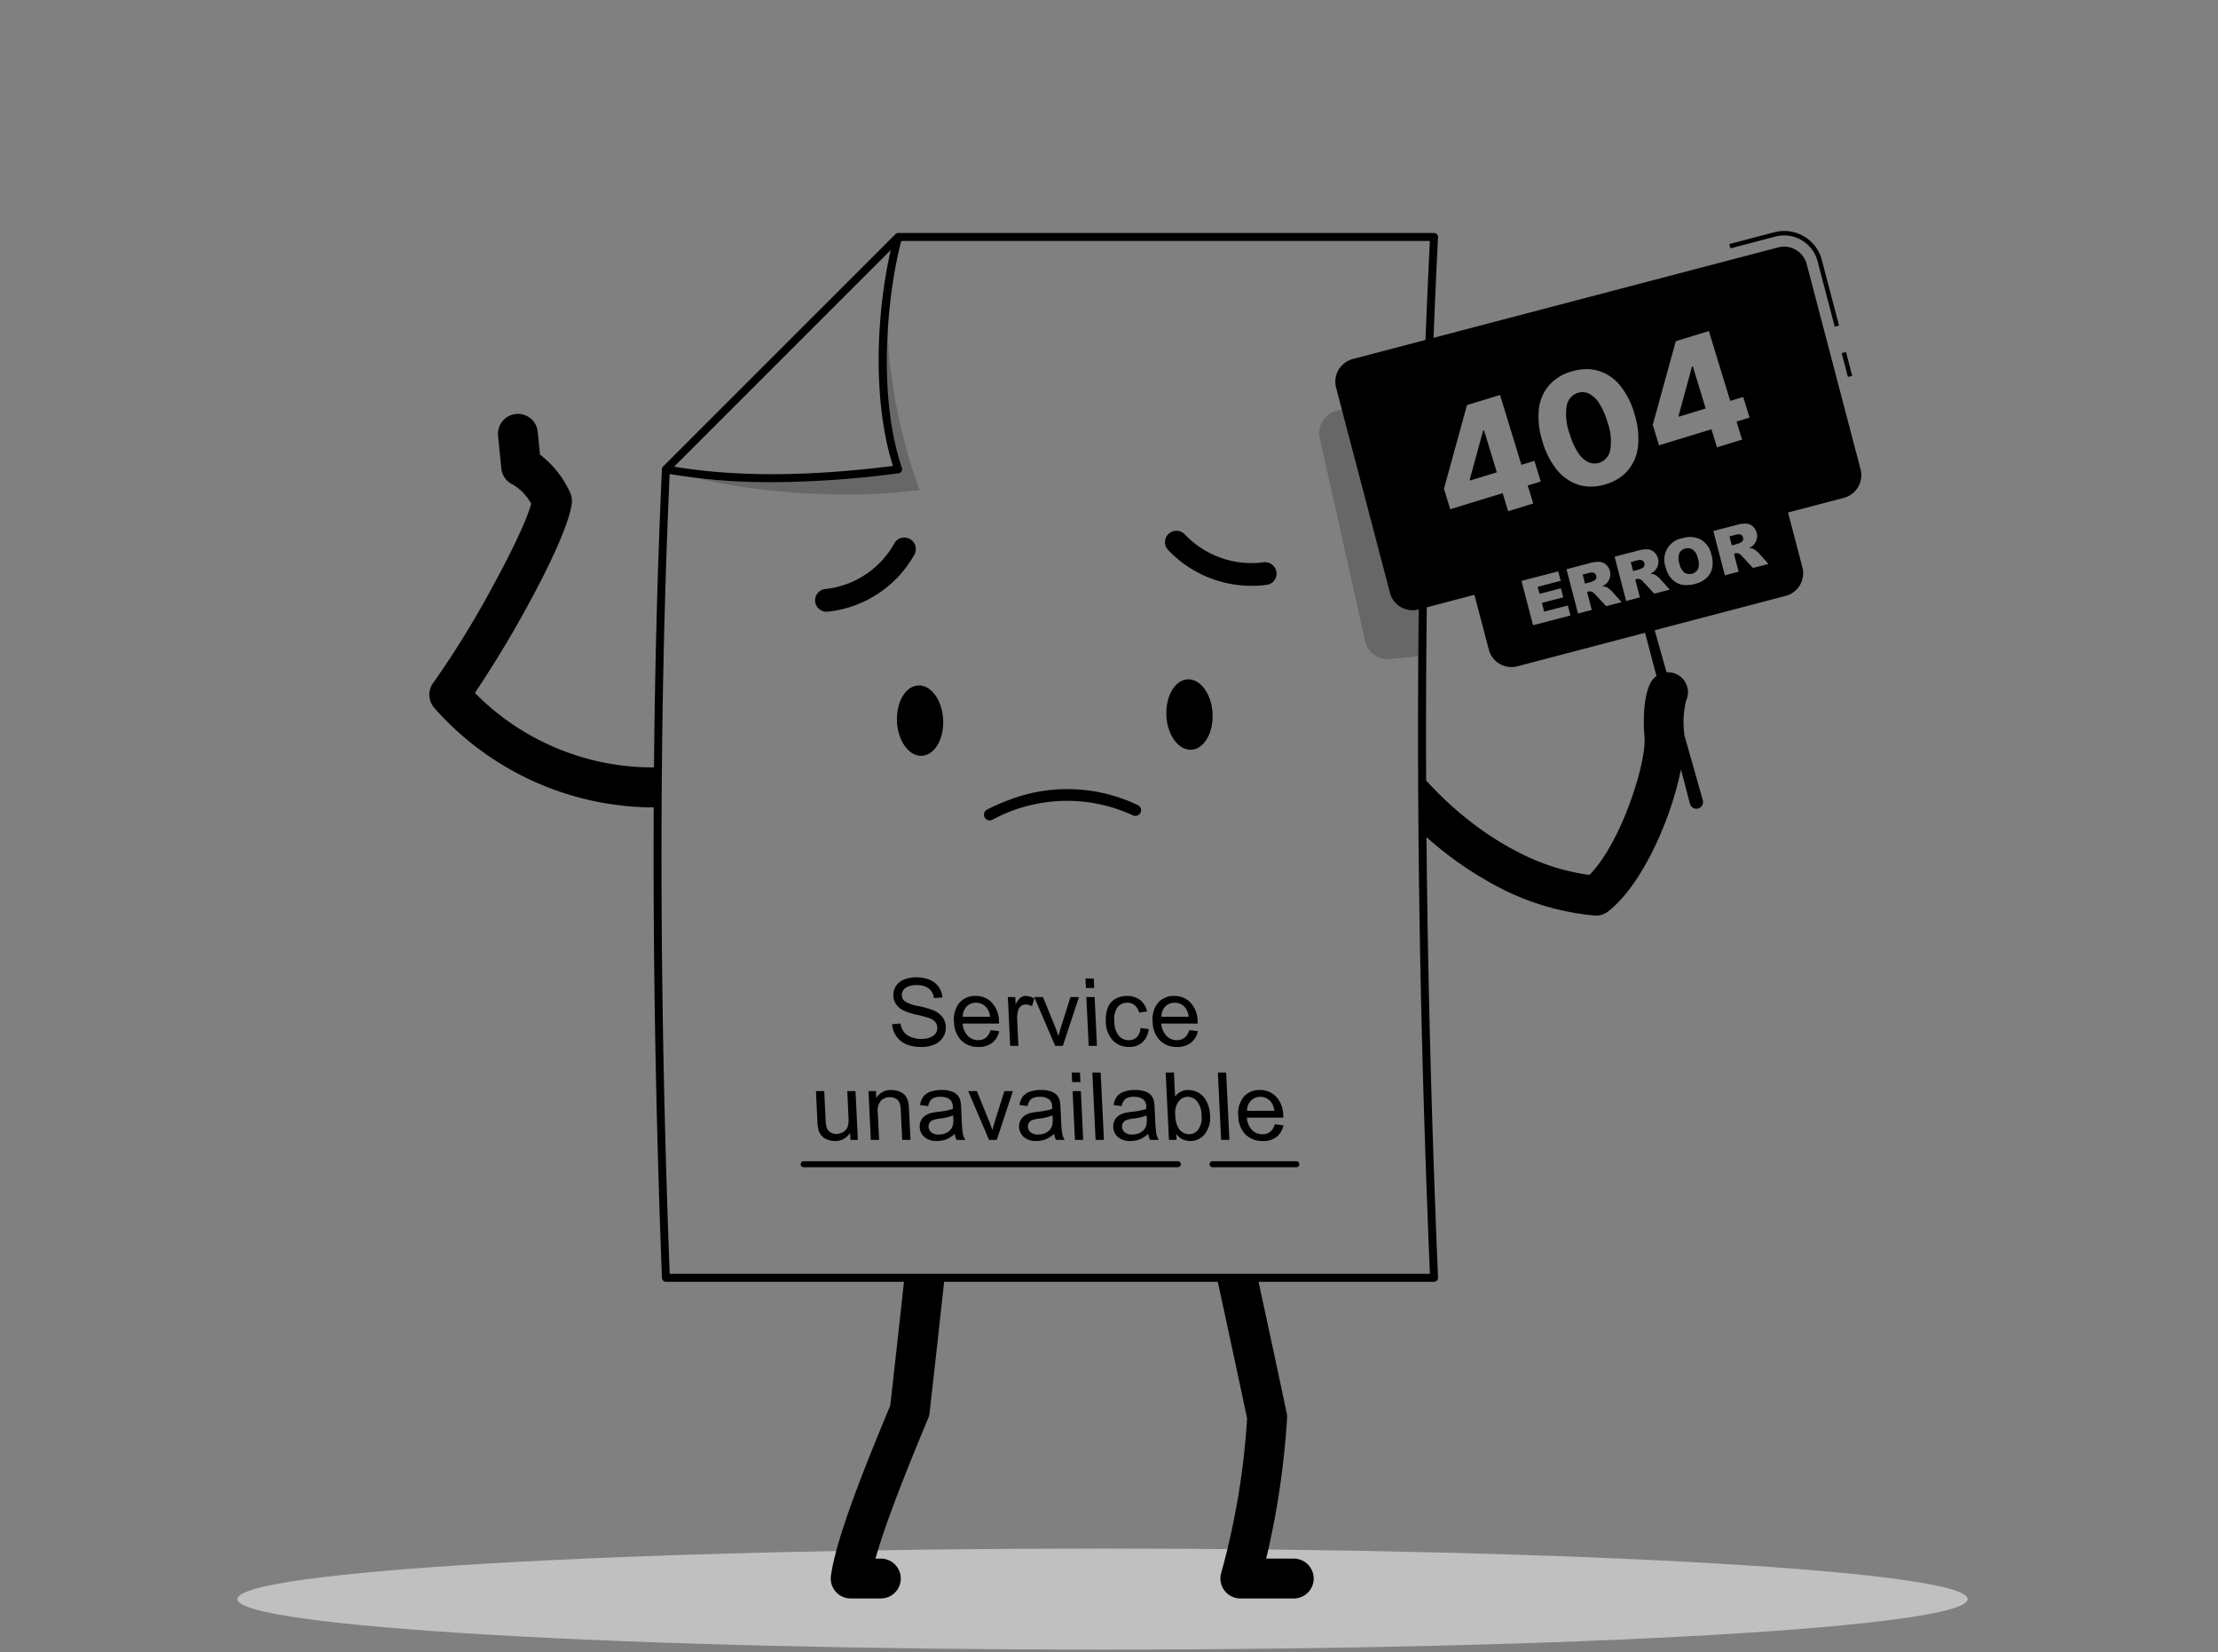 <svg className="h-100 w-100" xmlns="http://www.w3.org/2000/svg" width="341" height="254" viewBox="0 0 341 254">
    <rect x="0" y="0" width="341" height="254" fill="#808080" stroke="none"/>
    <path d="M0,0H341V254H0Z" fill="none" />
    <path d="M-681.512-350.913l-6.949-31.131a3.581,3.581,0,0,1,2.587-4.244l13.439-3.527-.239,41.216-5.008.471c-.113.011-.226.016-.337.016A3.582,3.582,0,0,1-681.512-350.913Zm-79.829-22.5c-10.067,0-20.4-1.446-27.652-3.87a91.851,91.851,0,0,0,16.336,1.362,150.431,150.431,0,0,0,19.375-1.363,55.08,55.08,0,0,1-2.346-18.742,75.844,75.844,0,0,1,2.242-16.587,56.6,56.6,0,0,0-.918,20.97,82.442,82.442,0,0,0,4.317,17.546,89.073,89.073,0,0,1-11.354.684ZM-789-377.285-753.287-413l0,.009L-789-377.283Zm0,0h0Z" transform="translate(891.372 449.434)" opacity="0.195" />
    <path d="M322.127,357.731c0,4.29-59.55,7.768-133.008,7.768s-133.008-3.477-133.008-7.768,59.55-7.768,133.008-7.768,133.008,3.478,133.008,7.768" transform="translate(-19.619 -111.888)" fill="#fff" opacity="0.504" />
    <path d="M-656.093-202.766h-8.212a3.086,3.086,0,0,1-2.44-1.211,3.084,3.084,0,0,1-.512-2.675,115.182,115.182,0,0,0,3.989-23.809c-1.731-8.149-3.386-15.819-4.508-20.991h-42.072c-.778,7.142-1.529,13.919-2.233,20.152a3.014,3.014,0,0,1-.218.837c-2.92,7-6.48,15.773-8.1,21.569h.824a3.068,3.068,0,0,1,3.064,3.064,3.067,3.067,0,0,1-3.064,3.064h-4.639a3.064,3.064,0,0,1-2.311-1.053,3.066,3.066,0,0,1-.724-2.435c.792-5.666,4.853-15.925,9.121-26.167.667-5.915,1.376-12.315,2.11-19.031h-36.6a.612.612,0,0,1-.613-.589c-.959-25.1-1.381-49.287-1.264-72.341l-.406,0h0v0a45.226,45.226,0,0,1-9.4-1.106,45.311,45.311,0,0,1-8.875-3,45.278,45.278,0,0,1-8.065-4.768,45.24,45.24,0,0,1-6.974-6.406,3.08,3.08,0,0,1-.175-3.872,140.578,140.578,0,0,0,8.873-14.333c3.244-5.9,5.555-10.823,6.182-13.184a7.455,7.455,0,0,0-2.842-2.969,3.078,3.078,0,0,1-1.747-2.472l-.5-5.024a3.07,3.07,0,0,1,2.75-3.35c.1-.01.2-.014.3-.014a3.051,3.051,0,0,1,3.047,2.764l.345,3.492a15.29,15.29,0,0,1,4.668,5.929,3.071,3.071,0,0,1,.223,1.55c-.282,2.434-2.287,7.278-5.646,13.638a174.048,174.048,0,0,1-9.247,15.526,38.161,38.161,0,0,0,12.525,8.473,38.151,38.151,0,0,0,14.8,2.974h.205q.22-23.757,1.218-45.794a.618.618,0,0,1,.177-.464l35.717-35.716a.613.613,0,0,1,.42-.181h82.4a.611.611,0,0,1,.443.191.608.608,0,0,1,.167.453q-.387,7.678-.692,15.472l52.982-13.9a3.6,3.6,0,0,1,.912-.118,3.6,3.6,0,0,1,3.478,2.683l8.279,31.547a3.607,3.607,0,0,1-2.566,4.39h.006l-8.591,2.254,2.211,8.425a3.607,3.607,0,0,1-2.567,4.39l-20.144,5.286,1.831,6.472c.075-.006.15-.009.226-.009a3.041,3.041,0,0,1,1.326.3,3.069,3.069,0,0,1,1.434,4.09,14.2,14.2,0,0,0-.3,4.8c.015.139.027.282.036.43l2.85,10.074a1.022,1.022,0,0,1-.106.778,1.02,1.02,0,0,1-.625.473.985.985,0,0,1-.261.034v0a1.025,1.025,0,0,1-.99-.765l-1.381-5.256a50.457,50.457,0,0,1-2.523,8.39c-2.415,6.128-5.573,11.018-8.666,13.414a3.07,3.07,0,0,1-1.876.643h0v0h-.017a2.251,2.251,0,0,1-.233-.011,39.593,39.593,0,0,1-15.755-4.915,54.381,54.381,0,0,1-10.054-7.139c.2,21.679.787,44.191,1.776,67.726a.609.609,0,0,1-.168.45.613.613,0,0,1-.442.188h-26.986c1.569,7.24,3.023,14.018,4.325,20.154a3.037,3.037,0,0,1,.058.878,126.616,126.616,0,0,1-3.208,21.526h4.238a3.068,3.068,0,0,1,3.065,3.064,3.067,3.067,0,0,1-3.064,3.064Zm-95.944-49.91,0,0h116.874c-1.513-36.237-2.084-70.05-1.715-102.142l-.035.009a3.629,3.629,0,0,1-.912.117,3.6,3.6,0,0,1-3.478-2.683l-8.285-31.546a3.607,3.607,0,0,1,2.566-4.391l11.178-2.933q.3-7.666.676-15.217H-716.44c-2.1,7.991-3.75,23.508.109,34.911a.61.61,0,0,1-.061.517.612.612,0,0,1-.438.283,152.377,152.377,0,0,1-19.463,1.37c-.2,0-.41,0-.615,0a91.83,91.83,0,0,1-15.137-1.255C-753.719-338.277-753.718-296.913-752.037-252.676Zm116.294-75.85a52.491,52.491,0,0,0,6.664,6.208,45.975,45.975,0,0,0,8.14,5.143A33.111,33.111,0,0,0-610.64-314c2.152-2.137,4.415-6.153,6.208-11.021,1.566-4.252,2.47-8.391,2.251-10.3a.486.486,0,0,0-.005-.065c0-.014,0-.029,0-.043-.1-1.235-.331-5.462.884-7.987a3.061,3.061,0,0,1,.971-1.155l-1.749-6.656-19.636,5.153a3.623,3.623,0,0,1-.911.117,3.6,3.6,0,0,1-3.479-2.683l-2.211-8.424-7.324,1.922Q-635.8-342.034-635.743-328.526Zm14.666-30.677,1.77,6.818,5.747-1.495-.4-1.543-3.635.945-.349-1.344,3.279-.851-.363-1.391-3.278.852-.282-1.083,3.534-.92-.38-1.454Zm10.423-2.712-3.51.914,1.773,6.816,2.113-.558-.72-2.767.186-.049a.9.9,0,0,1,.24-.032.909.909,0,0,1,.318.057,1.635,1.635,0,0,1,.518.426l1.668,1.79,2.38-.618-1.533-1.71a2.64,2.64,0,0,0-.4-.347,2.113,2.113,0,0,0-.43-.271,2.128,2.128,0,0,0-.613-.108,2.669,2.669,0,0,0,.67-.462,2,2,0,0,0,.567-1.477,2,2,0,0,0-.69-1.424,1.65,1.65,0,0,0-.994-.4h-.027A5.278,5.278,0,0,0-610.655-361.915Zm7.4-1.924-3.51.913,1.773,6.815,2.114-.558-.72-2.767.186-.049a.916.916,0,0,1,.241-.032.9.9,0,0,1,.316.057,1.605,1.605,0,0,1,.518.426l1.667,1.79,2.38-.617-1.534-1.712a2.786,2.786,0,0,0-.406-.346,2.161,2.161,0,0,0-.429-.27,2.134,2.134,0,0,0-.614-.108,2.652,2.652,0,0,0,.671-.463,2,2,0,0,0,.567-1.477,1.987,1.987,0,0,0-.691-1.424,1.649,1.649,0,0,0-.993-.4h-.027A5.258,5.258,0,0,0-603.252-363.839Zm6.929-1.929a3.326,3.326,0,0,0-2.349,1.609,3.331,3.331,0,0,0-.251,2.836,4.027,4.027,0,0,0,.989,1.869,2.966,2.966,0,0,0,1.527.843,4.658,4.658,0,0,0,.716.057,4.52,4.52,0,0,0,1.285-.186,3.964,3.964,0,0,0,1.784-.919,2.942,2.942,0,0,0,.853-1.492,4.358,4.358,0,0,0-.108-2.065,3.571,3.571,0,0,0-1.587-2.319,3.69,3.69,0,0,0-1.706-.419A3.673,3.673,0,0,0-596.323-365.768Zm8.247-2.021-3.51.912,1.773,6.817,2.115-.559-.72-2.767.186-.048a.925.925,0,0,1,.243-.033.9.9,0,0,1,.316.057,1.617,1.617,0,0,1,.516.427l1.668,1.79,2.38-.619-1.534-1.71a2.642,2.642,0,0,0-.406-.347,2.155,2.155,0,0,0-.428-.271,2.145,2.145,0,0,0-.615-.108,2.675,2.675,0,0,0,.67-.462,2,2,0,0,0,.565-1.477,1.993,1.993,0,0,0-.689-1.423,1.647,1.647,0,0,0-.994-.4h-.018A5.285,5.285,0,0,0-588.076-367.789Zm-35.9-4.9h0l.846,2.77,3.856-1.179-.847-2.771,2-.61-.972-3.179-2,.61-3.284-10.741-2.282.7-2.8.855L-633-373.37l.962,3.146,8.06-2.464Zm10.549-18.7a7.187,7.187,0,0,0-3.454,2.156,6.812,6.812,0,0,0-1.534,3.668,12.155,12.155,0,0,0,.567,4.929,12.176,12.176,0,0,0,2.284,4.44,7.011,7.011,0,0,0,3.352,2.246,6.362,6.362,0,0,0,1.784.253,7.91,7.91,0,0,0,2.3-.365,7.079,7.079,0,0,0,3.454-2.183,6.959,6.959,0,0,0,1.519-3.731,12.285,12.285,0,0,0-.584-4.972,11.908,11.908,0,0,0-2.273-4.4,6.787,6.787,0,0,0-3.336-2.183,6.45,6.45,0,0,0-1.716-.229A8.085,8.085,0,0,0-613.429-391.385Zm-124.481,1.177-13.448,13.449c9.489,1.572,20.514,1.535,33.637-.112-3.228-10.245-2.5-23.807-.325-33.2Zm146.036,7.7h0l.846,2.77,3.856-1.179-.848-2.771,2-.61-.972-3.179-2,.61-3.284-10.741-2.282.7-2.8.855-3.544,12.866.962,3.146,8.06-2.464Zm-76.705,113.448a.458.458,0,0,1-.458-.458.458.458,0,0,1,.458-.459h12.88a.459.459,0,0,1,.459.459.458.458,0,0,1-.459.458Zm-62.87,0a.458.458,0,0,1-.459-.458.459.459,0,0,1,.459-.459h57.532a.459.459,0,0,1,.459.459.458.458,0,0,1-.459.458Zm48.338-4.63a2.106,2.106,0,0,1-.738-1.544,1.985,1.985,0,0,1,.2-1.006,1.916,1.916,0,0,1,.622-.731,2.94,2.94,0,0,1,.895-.416,8.58,8.58,0,0,1,1.121-.191,11.363,11.363,0,0,0,2.246-.438c0-.176-.005-.285-.009-.333a1.464,1.464,0,0,0-.412-1.1,2.222,2.222,0,0,0-1.47-.43,2.179,2.179,0,0,0-1.309.314,1.816,1.816,0,0,0-.58,1.113l-1.25-.17a2.932,2.932,0,0,1,.5-1.289,2.3,2.3,0,0,1,1.087-.756,4.9,4.9,0,0,1,1.69-.264,4.565,4.565,0,0,1,1.571.226,2.184,2.184,0,0,1,.91.568,2.129,2.129,0,0,1,.437.866,7.124,7.124,0,0,1,.119,1.173l.081,1.695a18.368,18.368,0,0,0,.189,2.243,2.993,2.993,0,0,0,.365.9h-1.331a2.8,2.8,0,0,1-.3-.925l0,0a4.455,4.455,0,0,1-1.319.848,3.824,3.824,0,0,1-1.391.246c-.058,0-.117.005-.176.005A2.84,2.84,0,0,1-683.111-273.686Zm2.342-2.85a4.713,4.713,0,0,0-1.1.255,1.035,1.035,0,0,0-.482.413,1.056,1.056,0,0,0-.148.6,1.143,1.143,0,0,0,.426.847,1.729,1.729,0,0,0,1.143.339,2.55,2.55,0,0,0,1.292-.32,1.851,1.851,0,0,0,.8-.88,3.014,3.014,0,0,0,.144-1.271l-.021-.463A9.039,9.039,0,0,1-680.769-276.537Zm-16.815,2.85a2.106,2.106,0,0,1-.738-1.544,1.985,1.985,0,0,1,.2-1.006,1.923,1.923,0,0,1,.622-.731,2.908,2.908,0,0,1,.9-.416,8.6,8.6,0,0,1,1.12-.191,11.371,11.371,0,0,0,2.247-.438c0-.176-.007-.285-.01-.333a1.473,1.473,0,0,0-.412-1.1,2.22,2.22,0,0,0-1.469-.43,2.18,2.18,0,0,0-1.31.314,1.821,1.821,0,0,0-.58,1.113l-1.251-.17a2.922,2.922,0,0,1,.5-1.289,2.3,2.3,0,0,1,1.087-.756,4.906,4.906,0,0,1,1.69-.264,4.572,4.572,0,0,1,1.572.226,2.189,2.189,0,0,1,.91.568,2.137,2.137,0,0,1,.437.866,7.321,7.321,0,0,1,.119,1.173l.082,1.695a18.187,18.187,0,0,0,.188,2.243,2.968,2.968,0,0,0,.365.9h-1.328a2.8,2.8,0,0,1-.3-.925l0,0a4.455,4.455,0,0,1-1.319.848,3.843,3.843,0,0,1-1.391.246c-.059,0-.117.005-.176.005A2.843,2.843,0,0,1-697.584-273.686Zm2.347-2.85a4.706,4.706,0,0,0-1.1.255,1.033,1.033,0,0,0-.482.413,1.048,1.048,0,0,0-.147.6,1.14,1.14,0,0,0,.425.847,1.73,1.73,0,0,0,1.143.339,2.553,2.553,0,0,0,1.292-.32,1.851,1.851,0,0,0,.8-.88,3.014,3.014,0,0,0,.145-1.271l-.023-.463A9.037,9.037,0,0,1-695.237-276.537Zm-17.625,2.85a2.1,2.1,0,0,1-.738-1.544,1.994,1.994,0,0,1,.2-1.006,1.93,1.93,0,0,1,.622-.731,2.927,2.927,0,0,1,.9-.416,8.582,8.582,0,0,1,1.121-.191,11.362,11.362,0,0,0,2.246-.438c0-.176-.007-.285-.01-.333a1.466,1.466,0,0,0-.412-1.1,2.218,2.218,0,0,0-1.469-.43,2.178,2.178,0,0,0-1.309.314,1.818,1.818,0,0,0-.581,1.113l-1.251-.17a2.934,2.934,0,0,1,.5-1.289,2.294,2.294,0,0,1,1.087-.756,4.9,4.9,0,0,1,1.689-.264,4.566,4.566,0,0,1,1.572.226,2.184,2.184,0,0,1,.91.568,2.13,2.13,0,0,1,.438.866,7.328,7.328,0,0,1,.119,1.173l.081,1.695a18.356,18.356,0,0,0,.189,2.243,2.989,2.989,0,0,0,.364.9h-1.327a2.805,2.805,0,0,1-.3-.925l-.005,0a4.462,4.462,0,0,1-1.319.848,3.844,3.844,0,0,1-1.391.246c-.059,0-.117.005-.176.005A2.838,2.838,0,0,1-712.861-273.686Zm2.348-2.85a4.714,4.714,0,0,0-1.1.255,1.036,1.036,0,0,0-.482.413,1.056,1.056,0,0,0-.148.6,1.141,1.141,0,0,0,.426.847,1.729,1.729,0,0,0,1.143.339,2.55,2.55,0,0,0,1.292-.32,1.846,1.846,0,0,0,.8-.88,3.014,3.014,0,0,0,.145-1.271l-.022-.463A9.039,9.039,0,0,1-710.513-276.537Zm49.653,3.451a3.6,3.6,0,0,1-2.659-1.012,4.142,4.142,0,0,1-1.1-2.843,3.99,3.99,0,0,1,.834-2.939,3.144,3.144,0,0,1,2.479-1.045A3.366,3.366,0,0,1-658.8-279.9a4.255,4.255,0,0,1,1.091,2.882c0,.077.007.189.01.34h-5.6a3.025,3.025,0,0,0,.789,1.892,2.182,2.182,0,0,0,1.6.657,1.871,1.871,0,0,0,1.177-.367A2.3,2.3,0,0,0-659-275.67h0l1.321.163a3.013,3.013,0,0,1-1.065,1.786,3.324,3.324,0,0,1-1.959.639C-660.755-273.083-660.807-273.083-660.86-273.086Zm-1.825-6.206a2.208,2.208,0,0,0-.585,1.568h4.188a2.651,2.651,0,0,0-.548-1.419,2.05,2.05,0,0,0-1.61-.735h-.058A1.928,1.928,0,0,0-662.685-279.293Zm-63.935,6.206a3.1,3.1,0,0,1-1.252-.254,2.182,2.182,0,0,1-.885-.639,2.513,2.513,0,0,1-.437-.943,6.483,6.483,0,0,1-.135-1.185l-.222-4.649h1.273l.2,4.161a7.576,7.576,0,0,0,.142,1.344,1.412,1.412,0,0,0,.545.788,1.638,1.638,0,0,0,.976.285,2.021,2.021,0,0,0,1.058-.293,1.522,1.522,0,0,0,.672-.8,3.926,3.926,0,0,0,.138-1.464l-.192-4.02h1.271l.359,7.5h-1.139l-.053-1.1a2.6,2.6,0,0,1-2.235,1.272Zm52.465-1.109.05.941h-1.179l-.5-10.355h1.271l.176,3.694a2.388,2.388,0,0,1,2.007-1.01,3.254,3.254,0,0,1,1.324.279,2.877,2.877,0,0,1,1.054.784,4.027,4.027,0,0,1,.683,1.219,5.137,5.137,0,0,1,.3,1.525,4.124,4.124,0,0,1-.811,2.981,2.834,2.834,0,0,1-2.238,1.052h-.05A2.522,2.522,0,0,1-674.156-274.195Zm.352-4.961a3.075,3.075,0,0,0-.507,2.094h.005a4.006,4.006,0,0,0,.46,1.949,1.935,1.935,0,0,0,1.671.981,1.729,1.729,0,0,0,1.407-.724,3.176,3.176,0,0,0,.5-2.157,3.483,3.483,0,0,0-.687-2.168,1.872,1.872,0,0,0-1.443-.7A1.738,1.738,0,0,0-673.8-279.156Zm-47.315,5.9-.359-7.5h1.147l.05,1.067a2.557,2.557,0,0,1,2.328-1.237,3.226,3.226,0,0,1,1.258.244,2.115,2.115,0,0,1,.882.639,2.6,2.6,0,0,1,.441.941,7.305,7.305,0,0,1,.13,1.235l.221,4.613h-1.273l-.218-4.563a3.475,3.475,0,0,0-.2-1.162,1.309,1.309,0,0,0-.556-.615,1.729,1.729,0,0,0-.9-.23,1.97,1.97,0,0,0-1.377.516,2.45,2.45,0,0,0-.5,1.957l.2,4.1Zm53.857,0-.5-10.355h1.272l.5,10.355Zm-19.3,0-.5-10.355h1.281l.5,10.355Zm-3.177,0-.358-7.5h1.272l.359,7.5Zm-13.2,0-3.213-7.5h1.342l1.826,4.493q.3.729.552,1.511.142-.593.4-1.426l1.447-4.578h1.308l-2.481,7.5Zm12.775-8.892-.071-1.463h1.271l.071,1.463Zm-25.473-5.8a3.543,3.543,0,0,1-1.55-1.233,3.647,3.647,0,0,1-.657-1.862l.006,0,1.287-.113a2.984,2.984,0,0,0,.489,1.275,2.5,2.5,0,0,0,1.08.8,4.045,4.045,0,0,0,1.6.307,3.721,3.721,0,0,0,1.373-.232,1.8,1.8,0,0,0,.864-.639,1.432,1.432,0,0,0,.25-.887,1.4,1.4,0,0,0-.323-.851,2.23,2.23,0,0,0-.962-.611,19.144,19.144,0,0,0-1.868-.506,9.733,9.733,0,0,1-2.029-.646,2.99,2.99,0,0,1-1.152-.964,2.45,2.45,0,0,1-.425-1.29,2.545,2.545,0,0,1,.374-1.465,2.573,2.573,0,0,1,1.251-1.034,4.806,4.806,0,0,1,1.884-.354,5.346,5.346,0,0,1,2.047.371,3.138,3.138,0,0,1,1.4,1.091,3.265,3.265,0,0,1,.587,1.632l-1.309.1a2.242,2.242,0,0,0-.788-1.484,2.9,2.9,0,0,0-1.829-.5,2.8,2.8,0,0,0-1.79.456,1.3,1.3,0,0,0-.516,1.1,1.239,1.239,0,0,0,.446.918,5.714,5.714,0,0,0,2.1.739,14.28,14.28,0,0,1,2.324.661,3.371,3.371,0,0,1,1.385,1.056,2.684,2.684,0,0,1,.5,1.473,2.72,2.72,0,0,1-.4,1.558,2.921,2.921,0,0,1-1.3,1.137,4.608,4.608,0,0,1-1.976.4l-.17,0A6.126,6.126,0,0,1-715.641-287.951Zm41.611.4a3.59,3.59,0,0,1-2.658-1.013,4.135,4.135,0,0,1-1.1-2.843,3.982,3.982,0,0,1,.833-2.939,3.146,3.146,0,0,1,2.479-1.045,3.366,3.366,0,0,1,2.507,1.024,4.26,4.26,0,0,1,1.092,2.882c0,.076.006.189.009.339h-5.594a3.018,3.018,0,0,0,.79,1.893,2.182,2.182,0,0,0,1.6.657,1.871,1.871,0,0,0,1.175-.368,2.281,2.281,0,0,0,.729-1.172h0l1.321.163a3.013,3.013,0,0,1-1.065,1.786,3.328,3.328,0,0,1-1.963.64C-673.927-287.547-673.979-287.548-674.031-287.551Zm-1.823-6.207a2.2,2.2,0,0,0-.586,1.569h4.188a2.659,2.659,0,0,0-.547-1.419,2.052,2.052,0,0,0-1.611-.735h-.06A1.921,1.921,0,0,0-675.854-293.758Zm-28.718,6.207a3.6,3.6,0,0,1-2.659-1.013,4.144,4.144,0,0,1-1.1-2.843,3.988,3.988,0,0,1,.834-2.939,3.145,3.145,0,0,1,2.479-1.045,3.363,3.363,0,0,1,2.507,1.024,4.251,4.251,0,0,1,1.091,2.882c0,.076.007.189.01.339H-707a3.017,3.017,0,0,0,.789,1.893,2.182,2.182,0,0,0,1.6.657,1.873,1.873,0,0,0,1.176-.368,2.293,2.293,0,0,0,.729-1.172h0l1.32.163a3.005,3.005,0,0,1-1.066,1.786,3.327,3.327,0,0,1-1.962.64C-704.469-287.547-704.52-287.548-704.572-287.551Zm-1.824-6.207a2.21,2.21,0,0,0-.585,1.569h4.188a2.658,2.658,0,0,0-.547-1.419,2.052,2.052,0,0,0-1.61-.735h-.058A1.926,1.926,0,0,0-706.4-293.758Zm22.482,5.2a4.266,4.266,0,0,1-1.074-2.884,5.1,5.1,0,0,1,.3-2.128,2.624,2.624,0,0,1,1.159-1.365,3.513,3.513,0,0,1,1.77-.456,3.238,3.238,0,0,1,2.028.618,3.017,3.017,0,0,1,1.08,1.755l-1.227.191a2.19,2.19,0,0,0-.68-1.138,1.69,1.69,0,0,0-1.1-.381,1.875,1.875,0,0,0-1.528.689,3.154,3.154,0,0,0-.5,2.179,3.5,3.5,0,0,0,.684,2.2,1.982,1.982,0,0,0,1.544.686,1.7,1.7,0,0,0,1.229-.459,2.168,2.168,0,0,0,.568-1.413l0,0,1.258.163a3.071,3.071,0,0,1-.952,2.023,2.926,2.926,0,0,1-2.038.731c-.04,0-.079,0-.119,0A3.372,3.372,0,0,1-683.914-288.558Zm-15.785.837-.359-7.5h1.144l.054,1.138a2.908,2.908,0,0,1,.759-1.053,1.357,1.357,0,0,1,.8-.255,2.579,2.579,0,0,1,1.327.41l-.382,1.18a1.878,1.878,0,0,0-.945-.276,1.157,1.157,0,0,0-.737.252,1.26,1.26,0,0,0-.44.7,4.832,4.832,0,0,0-.141,1.481l.188,3.928Zm12.071,0-.358-7.5h1.271l.359,7.5Zm-5.155,0-3.213-7.5h1.342l1.825,4.492q.3.729.553,1.512.14-.593.4-1.427l1.448-4.577h1.307l-2.48,7.5Zm4.729-8.892-.07-1.462h1.272l.069,1.462Zm-15.573-26.244a.873.873,0,0,1-.059-.669.869.869,0,0,1,.434-.511,29.117,29.117,0,0,1,3.59-1.563l0-.005a25.031,25.031,0,0,1,19.636.9.868.868,0,0,1,.419.525.873.873,0,0,1-.079.666.889.889,0,0,1-1.2.334,24.115,24.115,0,0,0-21.545.7.894.894,0,0,1-.407.1A.891.891,0,0,1-703.627-322.857Zm-13.47-14.732c-.139-2.987,1.339-5.465,3.3-5.535s3.659,2.292,3.794,5.279-1.34,5.464-3.3,5.535l-.086,0C-715.314-332.31-716.962-334.646-717.1-337.589Zm41.418-.934c-.14-2.987,1.34-5.464,3.3-5.535s3.659,2.293,3.794,5.279v0c.139,2.986-1.34,5.465-3.3,5.535l-.085,0C-673.895-333.242-675.543-335.579-675.68-338.523Zm-54.008-17.615a1.738,1.738,0,0,1,.455-1.258,1.741,1.741,0,0,1,1.213-.563,13.846,13.846,0,0,0,10.538-7.051,1.748,1.748,0,0,1,1.552-.855,1.767,1.767,0,0,1,1.5.9,1.768,1.768,0,0,1-.008,1.75,17.347,17.347,0,0,1-13.4,8.758l-.074,0A1.774,1.774,0,0,1-729.688-356.138Zm54.306-7.789a1.741,1.741,0,0,1-.44-1.746,1.74,1.74,0,0,1,1.34-1.2l0,0a1.782,1.782,0,0,1,1.6.491,14.132,14.132,0,0,0,12.02,4.336,1.783,1.783,0,0,1,2.08,1.38,1.736,1.736,0,0,1-.251,1.312,1.74,1.74,0,0,1-1.109.745,17.677,17.677,0,0,1-2.43.167A17.7,17.7,0,0,1-675.382-363.927Zm64.051,5.139-.359-1.379.925-.241a1.308,1.308,0,0,1,.457-.083,1.3,1.3,0,0,1,.374.055.716.716,0,0,1,.311.882.579.579,0,0,1-.287.3,3.357,3.357,0,0,1-.533.237l-.886.23h0Zm15.288-1.69a2.364,2.364,0,0,1-.769-1.383,2.378,2.378,0,0,1,0-1.591,1.31,1.31,0,0,1,.905-.718,1.355,1.355,0,0,1,.406-.062,1.366,1.366,0,0,1,.763.233,2.178,2.178,0,0,1,.753,1.3,2.611,2.611,0,0,1,.04,1.683,1.5,1.5,0,0,1-.936.715,1.489,1.489,0,0,1-.368.046A1.507,1.507,0,0,1-596.042-360.478Zm-7.886-.235-.359-1.381.925-.241a1.308,1.308,0,0,1,.457-.083,1.276,1.276,0,0,1,.373.055.715.715,0,0,1,.31.882.581.581,0,0,1-.286.3,3.271,3.271,0,0,1-.534.237l-.886.231h0Zm15.176-3.949-.359-1.38.925-.24a1.317,1.317,0,0,1,.458-.083,1.31,1.31,0,0,1,.373.054.72.72,0,0,1,.312.882.582.582,0,0,1-.287.3,3.392,3.392,0,0,1-.534.239l-.886.229h0ZM-629-374.63l-.04-.13,2.064-7.565.13-.04,1.979,6.471L-629-374.63h0Zm18.155-2.854a4.044,4.044,0,0,1-1.572-1.484A11.136,11.136,0,0,1-613.7-381.9a8.346,8.346,0,0,1-.42-4.262,2.507,2.507,0,0,1,1.695-1.948,2.444,2.444,0,0,1,.711-.11,2.365,2.365,0,0,1,.99.223,3.976,3.976,0,0,1,1.555,1.445,10.672,10.672,0,0,1,1.28,2.875,8.455,8.455,0,0,1,.454,4.339,2.525,2.525,0,0,1-1.7,1.978,2.39,2.39,0,0,1-.694.106A2.4,2.4,0,0,1-610.846-377.483Zm13.95-6.962-.04-.13,2.064-7.564.13-.04,1.979,6.471-4.13,1.263h0Zm26-6.108-.959-3.657.663-.174.96,3.657-.662.174h0Zm-2.027-7.728-2.642-10.068a5.341,5.341,0,0,0-2.456-3.239,5.308,5.308,0,0,0-2.677-.725,5.317,5.317,0,0,0-1.352.175l-6.907,1.813-.175-.663,6.908-1.813a5.985,5.985,0,0,1,1.526-.2,5.991,5.991,0,0,1,3.021.818,5.952,5.952,0,0,1,2.775,3.658l2.641,10.07-.661.174h0Z" transform="translate(854.999 448.51)" fill="currentColor" />
</svg>
